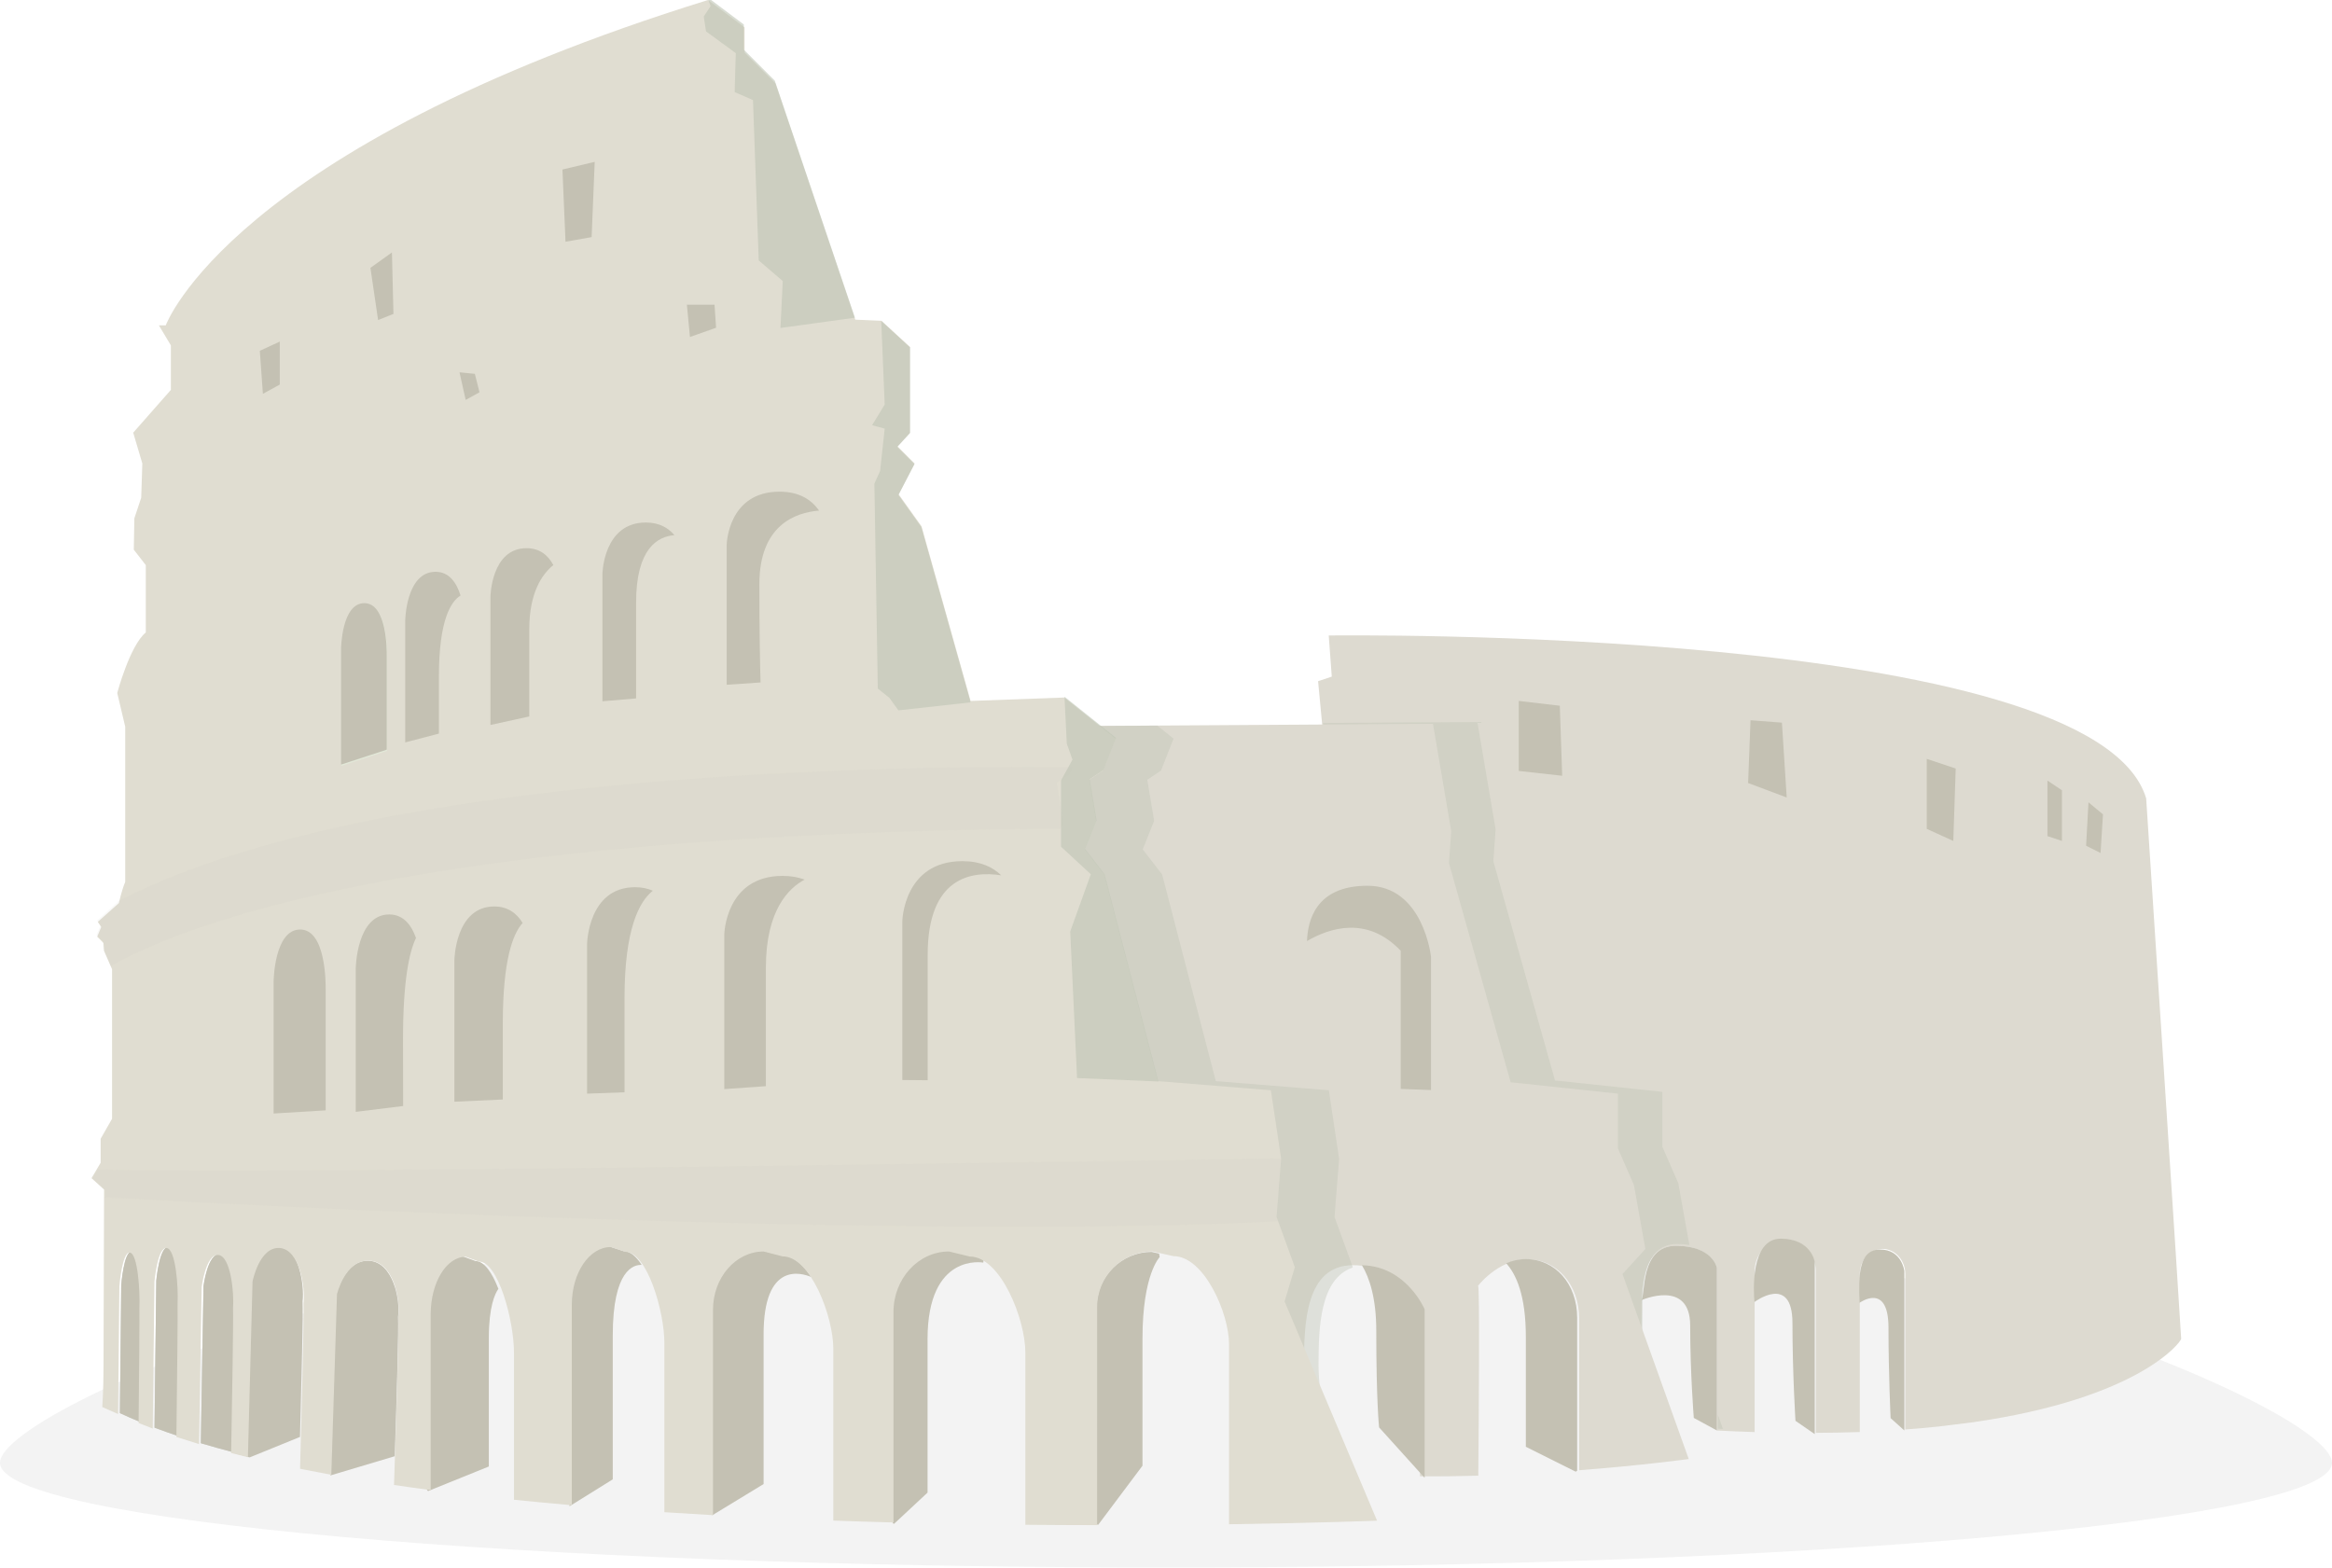 <?xml version="1.0" encoding="iso-8859-1"?>
<!-- Generator: Adobe Illustrator 17.0.0, SVG Export Plug-In . SVG Version: 6.00 Build 0)  -->
<!DOCTYPE svg PUBLIC "-//W3C//DTD SVG 1.1//EN" "http://www.w3.org/Graphics/SVG/1.1/DTD/svg11.dtd">
<svg version="1.1" xmlns="http://www.w3.org/2000/svg" xmlns:xlink="http://www.w3.org/1999/xlink" x="0px" y="0px"
	 width="107.332px" height="72.149px" viewBox="0 0 107.332 72.149" style="enable-background:new 0 0 107.332 72.149;"
	 xml:space="preserve">
<g id="pyramids">
</g>
<g id="san_franciso_bridge">
</g>
<g id="easter_island">
</g>
<g id="taj_mahal">
</g>
<g id="christ_the_redeemer">
</g>
<g id="windmill">
</g>
<g id="aztec_temple">
</g>
<g id="colosseum_1_">
	<path style="opacity:0.05;" d="M107.332,67.33c0,2.661-24.027,4.818-53.666,4.818C24.027,72.149,0,69.992,0,67.33
		c0-2.66,24.028-12.819,53.666-12.819C83.305,54.511,107.332,64.668,107.332,67.33z"/>
	<path style="fill:#DDDAD0;" d="M90.797,65.463c7.679-1.104,9.593-3.702,9.593-3.844c0-0.21-1.611-24.872-1.611-24.872
		c-2.382-7.986-37.623-7.497-37.623-7.497l0.14,1.892l-0.63,0.211l0.351,3.713l8.197,17.726l6.294,12.52
		c0.021-1.793,0.05-4.32,0.05-4.866c0-0.867-0.072-3.105,1.589-3.105s1.878,1.011,1.878,1.011v7.49
		c0.593,0.03,1.171,0.055,1.733,0.072v-7.409c0-0.803,0.631-1.453,1.408-1.453c0.778,0,1.409,0.65,1.409,1.453v7.445
		c0.698-0.004,1.379-0.015,2.023-0.038v-7.268c0-0.64,0.469-1.16,1.048-1.16c0.578,0,1.047,0.521,1.047,1.16v7.15
		c0.524-0.039,1.033-0.083,1.518-0.134L90.797,65.463z"/>
	<path style="fill:#C4C1B3;" d="M75.542,59.845c0,0,2.25-0.999,2.25,1.167s0.166,4.25,0.166,4.25l1.065,0.579v-7.49
		c0,0-0.19-1.011-1.878-1.011C75.458,57.34,75.75,59.636,75.542,59.845z"/>
	<path style="fill:#C4C1B3;" d="M80.75,59.928c0,0,1.749-1.322,1.749,0.97s0.139,4.498,0.139,4.498l0.887,0.612v-7.926
		c0,0-0.158-1.07-1.563-1.07C80.556,57.012,80.708,59.469,80.75,59.928z"/>
	<path style="fill:#C4C1B3;" d="M85.585,59.966c0,0,1.334-0.979,1.334,1.143c0,2.121,0.098,4.163,0.098,4.163l0.632,0.568v-7.339
		c0,0-0.113-0.99-1.114-0.99C85.535,57.512,85.541,58.719,85.585,59.966z"/>
	<polygon style="fill:#C4C1B3;" points="69.902,32.261 69.902,35.484 71.901,35.706 71.791,32.483 	"/>
	<polygon style="fill:#C4C1B3;" points="80.569,33.15 80.458,36.039 82.235,36.706 82.014,33.261 	"/>
	<polygon style="fill:#C4C1B3;" points="88.68,34.928 88.68,38.15 89.902,38.706 90.013,35.372 	"/>
	<polygon style="fill:#C4C1B3;" points="94.235,35.927 94.235,38.484 94.902,38.706 94.902,36.373 	"/>
	<polygon style="fill:#C4C1B3;" points="96.124,36.928 96.014,38.928 96.68,39.261 96.791,37.483 	"/>
	<g style="opacity:0.4;">
		<path style="fill:#BEC4B4;" d="M79.066,65.113v0.646c0.08,0.004,0.155,0.006,0.234,0.01L79.066,65.113z"/>
		<path style="fill:#BEC4B4;" d="M75.55,65.229c0.021-1.793,0.05-4.32,0.05-4.866c0-0.867-0.072-3.105,1.589-3.105
			c0.211,0,0.398,0.017,0.565,0.046l-0.509-2.844l-0.735-1.682v-2.523L71.57,49.73l-2.837-10.089l0.104-1.471l-0.841-4.939
			l-7.1,0.045l0.161,1.707l8.197,17.726l2.624,5.22c0.146-0.031,0.296-0.053,0.452-0.053c1.369,0,2.396,1.164,2.396,2.738
			c0,0.544,0,1.701,0,2.981L75.55,65.229z"/>
	</g>
	<path style="fill:#DDDAD0;" d="M77.725,67.154l-3.048-8.513l1.052-1.156l-0.526-2.942l-0.735-1.682v-2.523l-4.939-0.525
		L66.69,39.724l0.104-1.471l-0.841-4.939l-16.709,0.105l-1.997,0.42l0.315,7.041l1.997,10.51l6.41,4.94l3.573,11.244
		c0.36,0.05,0.73,0.093,1.104,0.132c-0.243-1.304-0.628-3.572-0.628-4.886c0-1.917,0.068-4.588,2.26-4.588
		c2.19,0,3.08,2.123,3.08,2.123v7.594c0.902,0.008,1.802-0.004,2.681-0.028c0.023-2.542,0.071-8.812-0.01-8.73
		c-0.103,0.103,0.89-1.232,2.259-1.232c1.369,0,2.396,1.164,2.396,2.738c0,1.137,0,4.941,0,6.974
		C75.651,67.441,77.725,67.154,77.725,67.154z"/>
	<path style="fill:#C4C1B3;" d="M65.864,50.171v-6.129c0,0-0.348-3.274-2.926-3.274c-2.414,0-2.75,1.65-2.783,2.546
		c1.032-0.604,2.776-1.18,4.315,0.449v6.356L65.864,50.171z"/>
	<path style="opacity:0.4;fill:#BEC4B4;" d="M60.211,67.574c0.36,0.05,0.73,0.093,1.104,0.132c-0.243-1.304-0.628-3.572-0.628-4.886
		c0-1.69,0.056-3.966,1.571-4.479l0.005-0.015l-0.84-2.312l0.21-2.681l-0.473-3.151l-5.202-0.421l-2.47-9.512l-0.894-1.155
		l0.525-1.313l-0.315-1.893l0.631-0.42l0.578-1.471l-0.749-0.6l-3.353,0.021l-1.997,0.42l0.315,7.041l1.997,10.51l6.41,4.94
		l0.504,1.585c1.189,0.483,2.091,2.696,2.091,3.948v2.632L60.211,67.574z"/>
	<path style="fill:#CBCEC6;" d="M10.723,66.837c-0.508-0.132-1.001-0.27-1.477-0.412"/>
	<path style="fill:#CBCEC6;" d="M8.203,66.097c-0.375-0.125-0.739-0.255-1.09-0.387"/>
	<path style="fill:#CBCEC6;" d="M6.463,65.455c-0.327-0.134-0.643-0.271-0.943-0.413"/>
	<path style="fill:#C4C1B3;" d="M52.584,61.605c0-2.956,0.792-3.747,0.792-3.747l-0.029-0.159l-0.34-0.075
		c-1.4,0-2.532,1.135-2.532,2.532v9.975l0.033,0.046h0.041l2.035-2.715V61.605z"/>
	<path style="fill:#C4C1B3;" d="M42.691,61.642c0-4.01,2.566-3.528,2.566-3.528l0.012-0.12c-0.209-0.129-0.428-0.203-0.654-0.203
		l-0.961-0.234c-1.418,0-2.567,1.254-2.567,2.805v9.731l0.044,0.042h0.02l1.541-1.435V61.642z"/>
	<path style="fill:#C4C1B3;" d="M36.018,57.798l-0.886-0.226c-1.301,0-2.355,1.215-2.355,2.713v9.462l2.368-1.441v-6.889
		c0-3.358,1.737-2.836,2.2-2.637C36.968,58.202,36.511,57.798,36.018,57.798z"/>
	<path style="fill:#C4C1B3;" d="M28.705,57.588l-0.68-0.224c-1.002,0-1.812,1.199-1.812,2.68v9.284l1.99-1.238v-6.619
		c0-3.058,0.984-3.269,1.332-3.25C29.286,57.836,29.005,57.588,28.705,57.588z"/>
	<path style="fill:#C4C1B3;" d="M21.89,58.042l-0.612-0.223c-0.901,0-1.63,1.2-1.63,2.68v8.065l0.052,0.066l2.799-1.132v-5.92
		c0-1.451,0.286-2.042,0.44-2.257C22.655,58.586,22.288,58.042,21.89,58.042z"/>
	<path style="fill:#C4C1B3;" d="M16.976,58.029c-1.13-0.053-1.507,1.56-1.507,1.56l-0.262,8.32l2.962-0.884
		c0.087-2.624,0.183-5.881,0.151-6.413C18.43,59.858,18.105,58.083,16.976,58.029z"/>
	<path style="fill:#C4C1B3;" d="M12.81,57.312c-0.939-0.054-1.252,1.562-1.252,1.562l-0.214,8.172l0.149,0.033l2.314-0.942
		c0.07-2.593,0.146-5.72,0.121-6.241C14.018,59.141,13.75,57.365,12.81,57.312z"/>
	<path style="fill:#CBCEC6;" d="M9.245,66.425l0.121-7.228c0,0,0.19-1.528,0.764-1.478c0.571,0.051,0.734,1.733,0.68,2.446
		c0.017,0.545-0.041,4.111-0.087,6.671"/>
	<path style="fill:#CBCEC6;" d="M7.113,65.71l0.08-6.765c0,0,0.141-1.598,0.562-1.545c0.421,0.053,0.541,1.811,0.502,2.556
		c0.012,0.514-0.023,3.582-0.054,6.141"/>
	<path style="fill:#CBCEC6;" d="M5.519,65.041l0.06-5.884c0,0,0.123-1.598,0.487-1.544c0.364,0.054,0.469,1.811,0.434,2.556
		c0.009,0.458-0.014,2.94-0.037,5.285"/>
	<path style="fill:#C4C1B3;" d="M10.81,60.167c0.055-0.713-0.108-2.396-0.68-2.446c-0.573-0.051-0.764,1.478-0.764,1.478
		l-0.121,7.228c0.477,0.143,0.97,0.28,1.477,0.412C10.768,64.278,10.827,60.711,10.81,60.167z"/>
	<path style="fill:#C4C1B3;" d="M8.257,59.957c0.039-0.745-0.081-2.503-0.502-2.556c-0.421-0.053-0.562,1.545-0.562,1.545
		l-0.08,6.765c0.351,0.132,0.715,0.262,1.09,0.387C8.233,63.539,8.268,60.47,8.257,59.957z"/>
	<path style="fill:#C4C1B3;" d="M6.5,60.169c0.035-0.745-0.069-2.502-0.434-2.556c-0.364-0.054-0.487,1.544-0.487,1.544l-0.06,5.884
		c0.301,0.142,0.616,0.279,0.943,0.413C6.486,63.11,6.509,60.627,6.5,60.169z"/>
	<path style="fill:none;" d="M29.205,40.896c-2.158,0-2.199,2.6-2.199,2.6v6.87l4.316-0.159c0,0,0-6.072,0-6.317
		C31.322,43.643,31.364,40.896,29.205,40.896z"/>
	<path style="fill:none;" d="M22.749,41.781c-1.794,0-1.83,2.457-1.83,2.457v6.494l3.59-0.161c0,0,0-5.729,0-5.961
		C24.509,44.377,24.543,41.781,22.749,41.781z"/>
	<path style="fill:none;" d="M13.893,43.039c-1.17,0-1.191,2.33-1.191,2.33v5.945l2.341-0.141c0,0,0-5.234,0-5.453
		C15.043,45.5,15.065,43.039,13.893,43.039z"/>
	<path style="fill:none;" d="M17.932,42.144c-1.507,0-1.538,2.487-1.538,2.487v6.569l3.018-0.372c0,0,0-5.588,0-5.821
		C19.411,44.772,19.439,42.144,17.932,42.144z"/>
	<path style="fill:none;" d="M35.976,40.375c-2.626,0-2.677,2.686-2.677,2.686v7.095l5.254-0.365c0,0,0-6.069,0-6.324
		C38.553,43.213,38.603,40.375,35.976,40.375z"/>
	<path style="fill:none;" d="M44.222,39.7c-2.705,0-2.757,2.757-2.757,2.757v7.282l5.409,0.052c0,0,0-6.658,0-6.919
		C46.874,42.613,46.926,39.7,44.222,39.7z"/>
	<path style="fill:#E0DDD1;" d="M63.38,69.992l-4.256-10.09l0.472-1.576l-0.84-2.312l0.21-2.681l-0.473-3.151l-5.202-0.421
		l-2.47-9.512l-0.894-1.155l0.525-1.313l-0.315-1.893l0.631-0.42l0.578-1.471l-2.364-1.893l-4.31,0.158l-2.259-8.04l-1.052-1.471
		l0.736-1.419l-0.788-0.788l0.578-0.63v-3.941l-1.314-1.208l-1.208-0.053L35.688,3.835l-1.419-1.418V1.261L32.588,0
		C10.571,6.831,7.629,14.976,7.629,14.976H7.313l0.552,0.92v2.049l-1.734,1.97l0.42,1.418L6.499,22.91l-0.315,0.946l-0.026,1.445
		l0.552,0.709v3.101c-0.735,0.604-1.314,2.785-1.314,2.785l0.367,1.55v7.146c-0.184,0.446-0.288,0.972-0.288,0.972l-0.973,0.867
		l0.158,0.236l-0.185,0.446l0.289,0.289l0.026,0.367l0.368,0.842v6.883l-0.526,0.92v1.104l-0.42,0.709l0.578,0.525
		c0,0-0.026,7.016-0.026,8.145c0,1.13-0.057,1.865-0.057,1.865l0.728,0.321l0.06-5.884c0,0,0.123-1.598,0.487-1.544
		c0.364,0.054,0.469,1.811,0.434,2.556c0.009,0.458-0.014,2.94-0.037,5.285l0.65,0.256l0.08-6.765c0,0,0.141-1.598,0.562-1.545
		c0.421,0.053,0.541,1.811,0.502,2.556c0.012,0.514-0.023,3.582-0.054,6.141l1.042,0.328l0.121-7.228c0,0,0.19-1.528,0.764-1.478
		c0.571,0.051,0.734,1.733,0.68,2.446c0.018,0.545-0.041,4.111-0.087,6.671l0.771,0.195l0.213-8.087c0,0,0.309-1.598,1.239-1.545
		c0.93,0.053,1.195,1.811,1.107,2.556c0.029,0.618-0.085,4.931-0.159,7.607l1.439,0.276l0.261-8.309c0,0,0.373-1.598,1.491-1.545
		c1.119,0.054,1.438,1.811,1.331,2.558c0.037,0.629-0.106,5.104-0.197,7.765c0.557,0.081,1.118,0.16,1.688,0.235v-8.089
		c0-1.464,0.723-2.65,1.614-2.65l0.606,0.221c0.892,0,1.614,2.734,1.614,4.197v6.766c0.879,0.09,1.767,0.173,2.662,0.251v-9.233
		c0-1.464,0.804-2.65,1.794-2.65l0.673,0.221c0.99,0,1.793,2.733,1.793,4.197v7.787c0.745,0.049,1.491,0.094,2.237,0.136v-9.45
		c0-1.483,1.044-2.686,2.332-2.686l0.874,0.225c1.288,0,2.332,2.768,2.332,4.25v7.911c0.932,0.033,1.855,0.062,2.769,0.086v-9.679
		c0-1.542,1.145-2.793,2.556-2.793l0.959,0.233c1.412,0,2.556,2.879,2.556,4.421v7.925c1.139,0.011,2.242,0.016,3.302,0.017V60.159
		c0-1.411,1.144-2.557,2.556-2.557l0.959,0.214c1.411,0,2.556,2.636,2.556,4.047v8.294C60.746,70.096,63.38,69.992,63.38,69.992z"/>
	<path style="fill:#E2E8D8;" d="M15.708,35.25v-5.362c0,0,0.02-2.101,1.075-2.101c1.056,0,1.035,2.22,1.035,2.418
		c0,0.198,0,4.356,0,4.356L15.708,35.25z"/>
	<path style="opacity:0.1;fill:#BEC4B4;" d="M58.769,56.027l0.209-2.679l-0.005-0.035c-6.752,0.11-45.608,0.737-54.477,0.513
		l-0.245,0.415l0.577,0.525c0,0,0,0.128-0.001,0.345c4.478,0.254,36.636,2.007,54.008,1.1L58.769,56.027z"/>
	<g style="opacity:0.6;">
		<polygon style="fill:#BEC4B4;" points="48.994,32.068 51.365,33.964 50.785,35.441 50.153,35.863 50.47,37.759 49.942,39.078 
			50.839,40.238 53.316,49.777 49.573,49.619 49.258,42.873 50.206,40.238 48.836,38.972 48.836,37.707 48.836,35.916 
			49.362,34.966 49.1,34.228 		"/>
	</g>
	<g style="opacity:0.6;">
		<polygon style="fill:#BEC4B4;" points="40.56,14.774 41.878,15.987 41.878,19.939 41.298,20.572 42.089,21.362 41.351,22.786 
			42.405,24.262 44.672,32.326 41.351,32.695 40.93,32.115 40.402,31.693 40.244,22.259 40.508,21.679 40.719,19.729 40.139,19.57 
			40.719,18.622 		"/>
	</g>
	<g style="opacity:0.6;">
		<polygon style="fill:#BEC4B4;" points="32.549,-0.137 34.235,1.128 34.235,2.287 35.659,3.71 39.349,14.622 35.922,15.095 
			36.027,12.934 34.921,11.986 34.657,4.606 33.813,4.238 33.866,2.446 32.496,1.444 32.391,0.759 32.707,0.284 		"/>
	</g>
	<path style="opacity:0.1;fill:#BEC4B4;" d="M48.944,37.864l-0.306-1.832l0.61-0.406l0.125-0.319
		c-10.622-0.085-32.975,0.468-43.958,6.186c-0.004,0.021-0.007,0.033-0.007,0.033l-0.94,0.84l0.151,0.229l-0.177,0.433l0.279,0.279
		l0.025,0.355l0.353,0.806c3.287-1.879,14.013-6.149,43.732-6.324L48.944,37.864z"/>
	<path style="fill:#C4C1B3;" d="M41.53,42.402v7.307l1.167,0.011v-5.771c0-3.582,2.015-3.875,3.386-3.66
		c-0.393-0.383-0.961-0.653-1.786-0.653C41.582,39.635,41.53,42.402,41.53,42.402z"/>
	<path style="fill:#C4C1B3;" d="M35.25,44.542c0-2.662,1.06-3.673,1.782-4.055c-0.284-0.108-0.616-0.173-1.009-0.173
		c-2.637,0-2.687,2.694-2.687,2.694v7.12l1.913-0.135V44.542z"/>
	<path style="fill:#C4C1B3;" d="M28.744,45.934c0-3.173,0.677-4.441,1.302-4.936c-0.229-0.102-0.499-0.163-0.817-0.163
		c-2.166,0-2.208,2.61-2.208,2.61v6.892l1.724-0.063C28.744,49.498,28.744,48.177,28.744,45.934z"/>
	<path style="fill:#C4C1B3;" d="M22.75,41.722c-1.803,0-1.836,2.468-1.836,2.468v6.518l2.228-0.102c0-0.723,0-1.824,0-3.49
		c0-2.882,0.448-4.12,0.912-4.635C23.793,42.05,23.387,41.722,22.75,41.722z"/>
	<path style="fill:#C4C1B3;" d="M19.146,43.174c-0.204-0.585-0.571-1.085-1.23-1.085c-1.514,0-1.543,2.495-1.543,2.495v6.591
		l2.181-0.269c-0.004-0.668-0.005-1.643-0.005-3.06C18.549,45.147,18.833,43.82,19.146,43.174z"/>
	<path style="fill:#C4C1B3;" d="M12.594,51.251v-6.085c0,0,0.024-2.384,1.221-2.384c1.197,0,1.174,2.52,1.174,2.744
		c0,0.225,0,5.58,0,5.58L12.594,51.251z"/>
	<path style="fill:#C4C1B3;" d="M37.699,23.501c-0.339-0.486-0.896-0.871-1.819-0.871c-2.388,0-2.433,2.441-2.433,2.441v6.447
		l1.558-0.107c-0.026-0.875-0.054-2.334-0.054-4.526C34.951,24.161,36.622,23.588,37.699,23.501z"/>
	<path style="fill:#C4C1B3;" d="M29.726,24.049c-1.961,0-1.999,2.363-1.999,2.363v5.866l1.55-0.132c0-0.836,0-2.238,0-4.41
		c0-2.49,0.992-3.046,1.764-3.104C30.754,24.292,30.338,24.049,29.726,24.049z"/>
	<path style="fill:#C4C1B3;" d="M24.235,25.231c-1.631,0-1.662,2.234-1.662,2.234v5.903l1.787-0.392c0-0.84,0-2.229,0-4.011
		c0-1.687,0.588-2.536,1.108-2.957C25.236,25.573,24.855,25.231,24.235,25.231z"/>
	<path style="fill:#C4C1B3;" d="M20.047,26.318c-1.371,0-1.397,2.26-1.397,2.26v5.593l1.551-0.406c0-0.538,0-1.362,0-2.625
		c0-2.613,0.559-3.464,0.996-3.729C21.019,26.836,20.685,26.318,20.047,26.318z"/>
	<path style="fill:#C4C1B3;" d="M15.698,35.192v-5.339c0,0,0.022-2.092,1.072-2.092c1.05,0,1.031,2.211,1.031,2.408s0,4.336,0,4.336
		L15.698,35.192z"/>
	<polygon style="fill:#C4C1B3;" points="31.614,14.024 32.887,14.024 32.958,15.085 31.756,15.51 	"/>
	<polygon style="fill:#C4C1B3;" points="21.149,17.136 21.856,17.207 22.069,18.055 21.433,18.408 	"/>
	<polygon style="fill:#C4C1B3;" points="25.887,7.803 27.372,7.449 27.23,10.913 26.028,11.126 	"/>
	<polygon style="fill:#C4C1B3;" points="17.049,12.328 18.039,11.62 18.109,14.449 17.402,14.731 	"/>
	<polygon style="fill:#C4C1B3;" points="11.958,16.146 12.877,15.722 12.877,17.701 12.1,18.126 	"/>
	<path style="fill:#C4C1B3;" d="M72.59,60.65c0-1.552-1.012-2.699-2.362-2.699c-0.327,0-0.632,0.078-0.906,0.193
		c0.46,0.503,0.906,1.479,0.906,3.384c0,3.915,0,5.062,0,5.062l2.295,1.147l0.067-0.046C72.59,65.734,72.59,61.801,72.59,60.65z"/>
	<path style="fill:#C4C1B3;" d="M62.685,58.235c0.343,0.574,0.659,1.51,0.659,3.011c0,3.275,0.13,4.453,0.13,4.453l2.097,2.322
		v-7.758C65.57,60.263,64.735,58.274,62.685,58.235z"/>
</g>
<g id="stone_henge">
</g>
<g id="big_ben">
</g>
<g id="sydney_opera_house">
</g>
<g id="eiffel_tower">
</g>
</svg>
